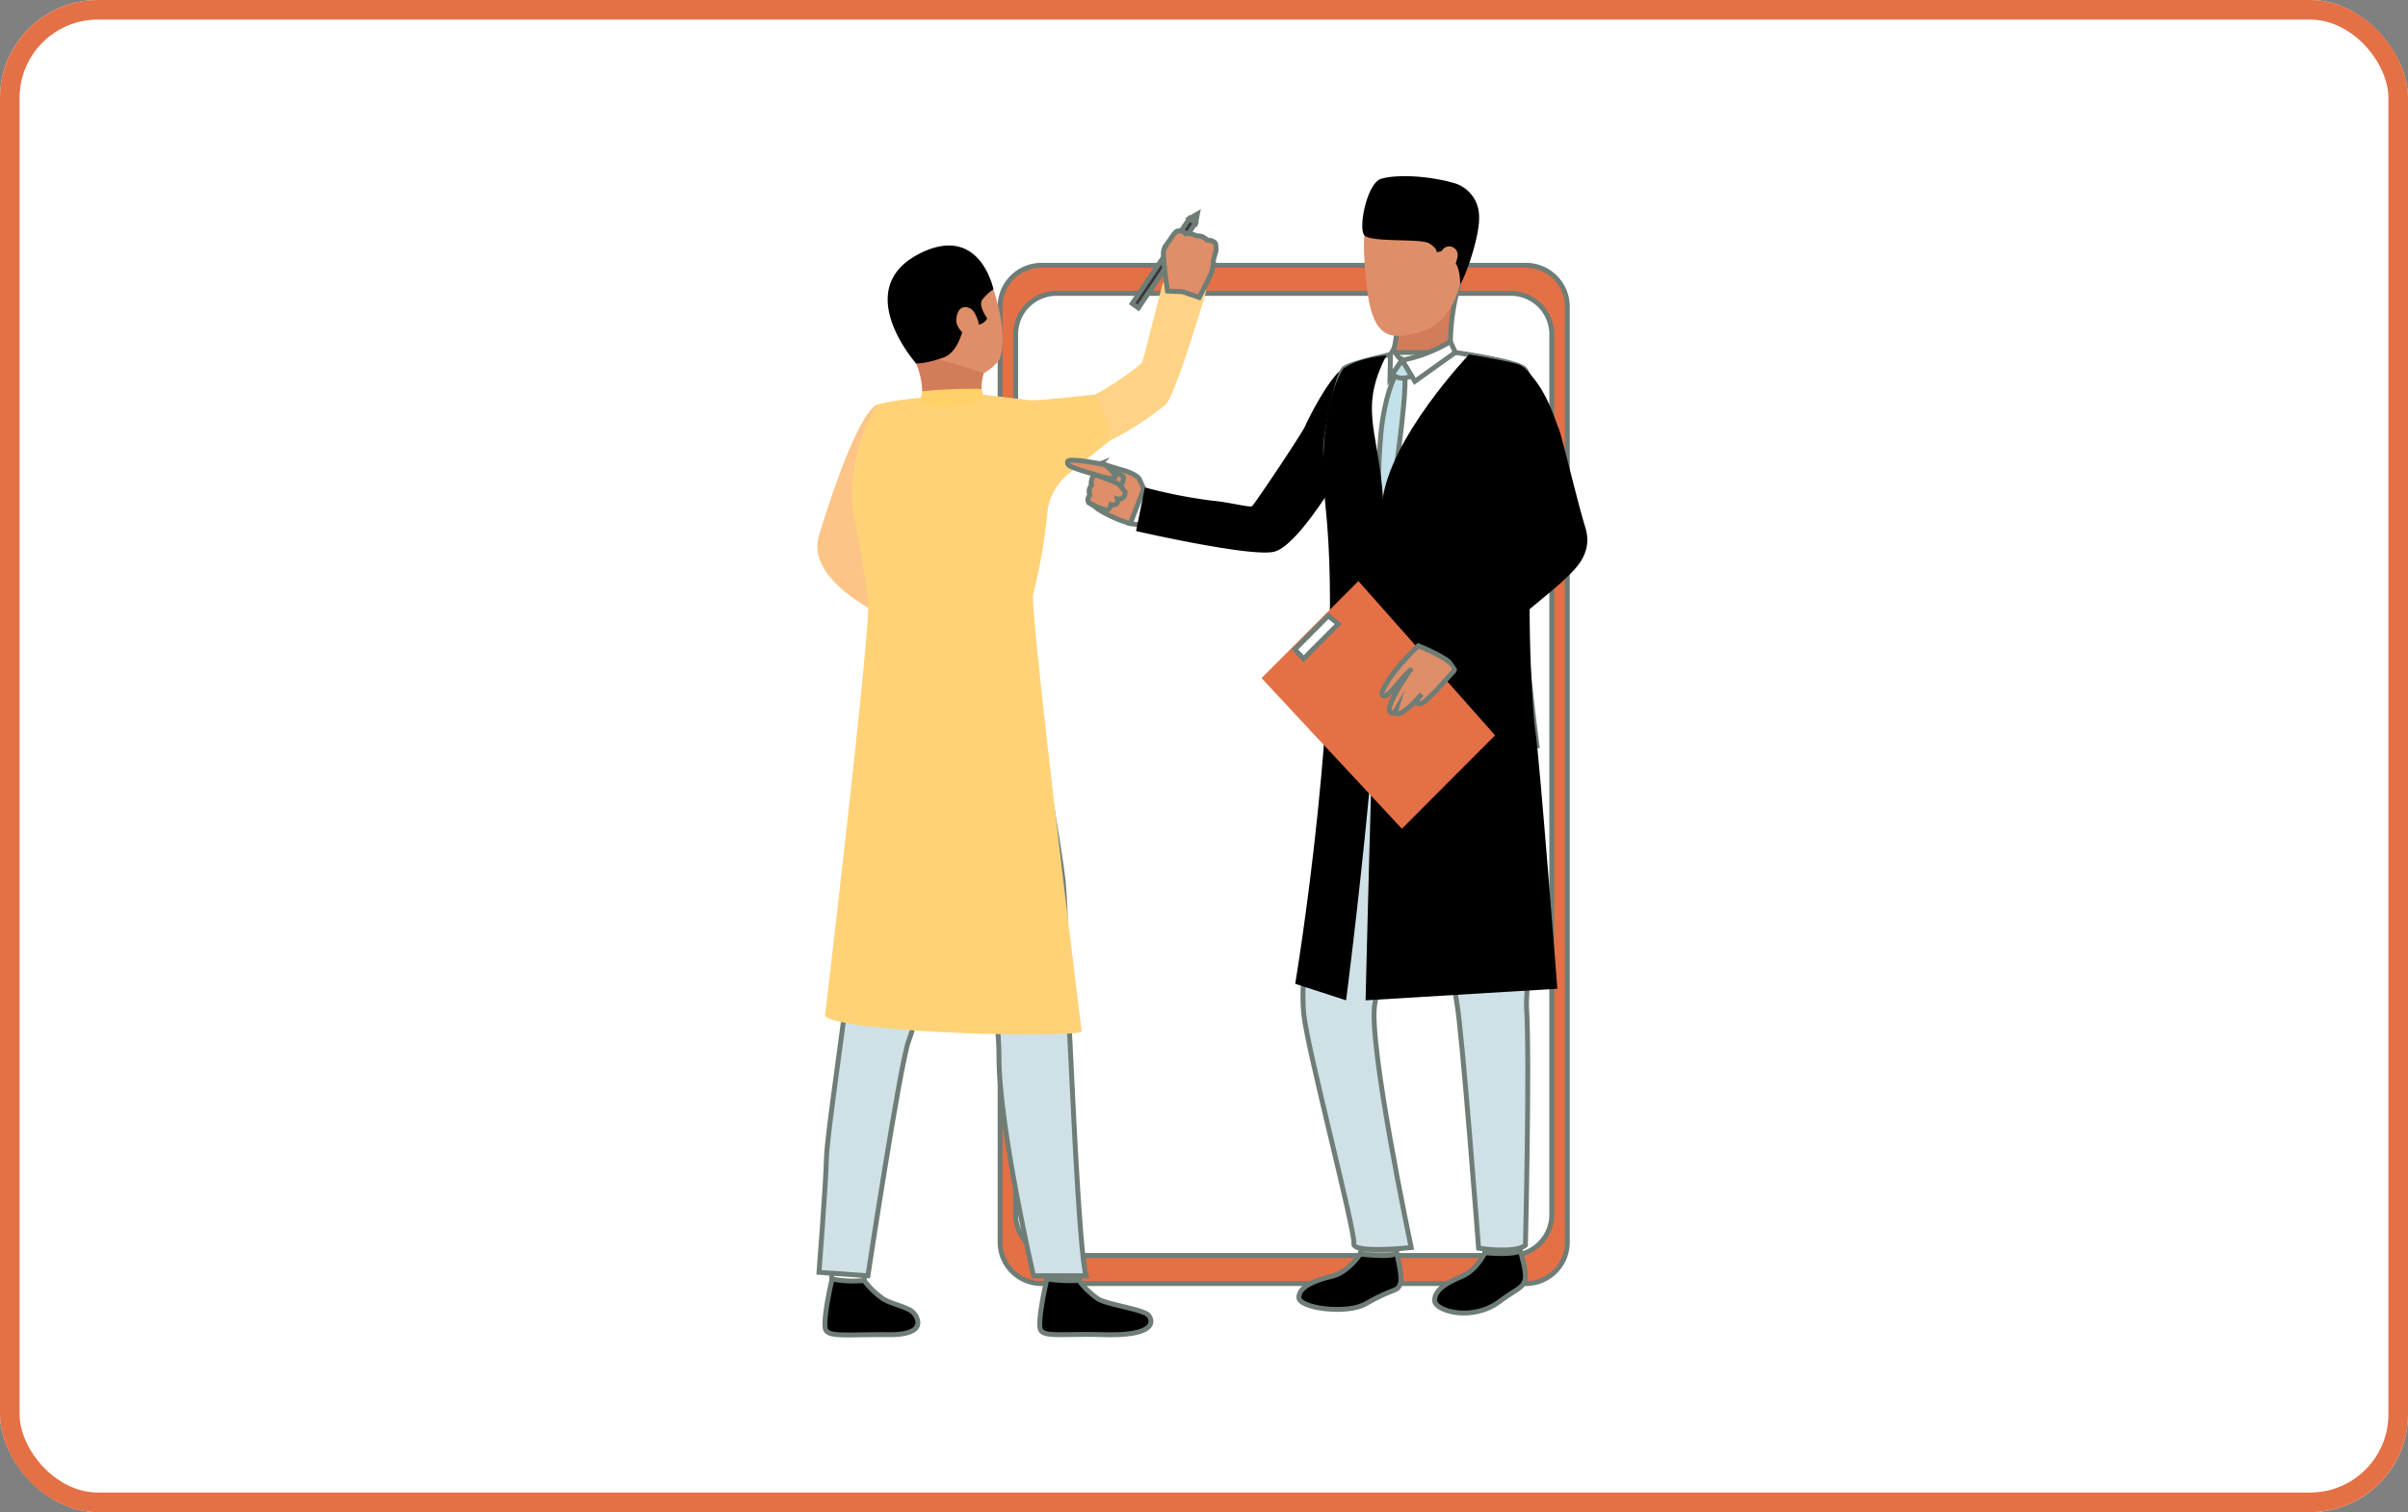 <svg xmlns="http://www.w3.org/2000/svg" width="492" height="309" viewBox="0 0 492 309">
  <rect x="0" y="0" width="492" height="309" fill="#808080" stroke="none"/>
  <g id="Group_513" data-name="Group 513" transform="translate(1464 3733)">
    <g id="Rectangle_71" data-name="Rectangle 71" transform="translate(-1464 -3733)" fill="#fff" stroke="#e47046" stroke-width="4">
      <rect width="492" height="309" rx="20" stroke="none"/>
      <rect x="2" y="2" width="488" height="305" rx="18" fill="none"/>
    </g>
    <g id="Group_510" data-name="Group 510" transform="translate(2685.494 1023.278)">
      <path id="Rectangle_126" data-name="Rectangle 126" d="M8.293,0H107.6a8.453,8.453,0,0,1,8.294,8.6V199.48a8.454,8.454,0,0,1-8.294,8.6H8.294A8.454,8.454,0,0,1,0,199.48V8.6A8.453,8.453,0,0,1,8.293,0Z" transform="translate(-3945.154 -4702.063)" fill="#e47046" stroke="#6e7d76" stroke-miterlimit="10" stroke-width="1"/>
      <path id="Rectangle_127" data-name="Rectangle 127" d="M8.195,0h93.145a8.353,8.353,0,0,1,8.195,8.5V188.1a8.353,8.353,0,0,1-8.195,8.5H8.194A8.352,8.352,0,0,1,0,188.1V8.5A8.353,8.353,0,0,1,8.195,0Z" transform="translate(-3941.974 -4696.324)" fill="#fff" stroke="#6e7d76" stroke-miterlimit="10" stroke-width="1"/>
      <g id="Group_220" data-name="Group 220" transform="translate(-3982.494 -4712.565)">
        <path id="Path_193" data-name="Path 193" d="M1273.905,1095.271s-3.742,0-11.909,26.723c-2.807,9.182,12.834,16.26,12.834,16.26Z" transform="translate(-1261.659 -1056.291)" fill="#fcc486"/>
        <g id="Group_192" data-name="Group 192" transform="translate(15.051 7.361)">
          <g id="Group_191" data-name="Group 191" transform="translate(0 0)">
            <path id="Path_179" data-name="Path 179" d="M1345.623,992.465s2.194-3.984-1.285-14.66c-3.366-10.325-15.014-9.389-18.716-2.774s-2.451,10.723,3,18.192S1343.359,995.88,1345.623,992.465Z" transform="translate(-1323.505 -970.047)" fill="#de8e68"/>
          </g>
        </g>
        <g id="Group_194" data-name="Group 194" transform="translate(2.539 212.892)">
          <g id="Group_193" data-name="Group 193" transform="translate(0 0)">
            <path id="Path_180" data-name="Path 180" d="M1279.667,1784.606s-.576,4.384-.647,5.043-6.413-.387-6.413-.387l-.513-5.219S1278.875,1783.988,1279.667,1784.606Z" transform="translate(-1272.094 -1784.041)" fill="none" stroke="#6e7d76" stroke-miterlimit="10" stroke-width="1"/>
          </g>
        </g>
        <g id="Group_196" data-name="Group 196" transform="translate(1.546 217.646)">
          <g id="Group_195" data-name="Group 195" transform="translate(0)">
            <path id="Path_181" data-name="Path 181" d="M1276,1803.166a17.779,17.779,0,0,0,3.952,3.793c1.943,1.151,5,1.608,6.145,2.8.829.86,3.02,4.565-5.049,4.49s-11.959.524-12.825-.9,1.251-10.483,1.251-10.483A21.461,21.461,0,0,0,1276,1803.166Z" transform="translate(-1268.014 -1802.869)" stroke="#6e7d76" stroke-miterlimit="10" stroke-width="1"/>
          </g>
        </g>
        <g id="Group_198" data-name="Group 198" transform="translate(46.438 212.892)">
          <g id="Group_197" data-name="Group 197" transform="translate(0 0)">
            <path id="Path_182" data-name="Path 182" d="M1460.051,1784.606s-.576,4.384-.647,5.043-6.413-.387-6.413-.387l-.513-5.219S1459.259,1783.988,1460.051,1784.606Z" transform="translate(-1452.478 -1784.041)" fill="none" stroke="#6e7d76" stroke-miterlimit="10" stroke-width="1"/>
          </g>
        </g>
        <g id="Group_200" data-name="Group 200" transform="translate(45.445 217.646)">
          <g id="Group_199" data-name="Group 199" transform="translate(0)">
            <path id="Path_183" data-name="Path 183" d="M1456.383,1803.166a17.776,17.776,0,0,0,3.951,3.793c1.943,1.151,9.093,2.1,10.242,3.29.829.86,2.208,4.324-9.145,4-8.067-.23-11.959.524-12.825-.9s1.251-10.483,1.251-10.483A32.3,32.3,0,0,0,1456.383,1803.166Z" transform="translate(-1448.397 -1802.869)" stroke="#6e7d76" stroke-miterlimit="10" stroke-width="1"/>
          </g>
        </g>
        <g id="Group_202" data-name="Group 202" transform="translate(0.336 104.287)">
          <g id="Group_201" data-name="Group 201" transform="translate(0)">
            <path id="Path_184" data-name="Path 184" d="M1274.951,1353.916s-3.251,10.481-2.824,19.513-1.681,18.916-2.543,28.351c-.961,10.519-4.894,35.421-5.037,41.048s-1.508,23.089-1.508,23.089l9.992.7s6.613-43.535,8.324-47.977,10.205-36.11,10.49-39.664S1274.951,1353.916,1274.951,1353.916Z" transform="translate(-1263.039 -1353.916)" fill="#cfe1e6" stroke="#6e7d76" stroke-miterlimit="10" stroke-width="1"/>
          </g>
        </g>
        <g id="Group_204" data-name="Group 204" transform="translate(12.247 100.971)">
          <g id="Group_203" data-name="Group 203" transform="translate(0 0)">
            <path id="Path_185" data-name="Path 185" d="M1344.627,1343.01s4.78,27.712,5.351,33.24.952,26.752,1.236,30.208,1.9,45.212,3.425,50.345H1343.9s-7.054-30.356-7.054-44.719-5.97-31.224-9.823-40.7-12.674-9.7-15.042-27.282C1311.983,1344.1,1341.421,1337.433,1344.627,1343.01Z" transform="translate(-1311.983 -1340.786)" fill="#cfe1e6" stroke="#6e7d76" stroke-miterlimit="10" stroke-width="1"/>
          </g>
        </g>
        <g id="Group_206" data-name="Group 206" transform="translate(20.025 29.331)">
          <g id="Group_205" data-name="Group 205" transform="translate(0 0)">
            <path id="Path_186" data-name="Path 186" d="M1357.9,1060.322s-.991,2.991,0,5.124-12.653.855-12.653.855a15.743,15.743,0,0,0-1.166-8.038C1342.3,1054.636,1357.9,1060.322,1357.9,1060.322Z" transform="translate(-1343.942 -1057.054)" fill="#d37c59"/>
          </g>
        </g>
        <g id="Group_208" data-name="Group 208" transform="translate(11.614 103.196)">
          <g id="Group_207" data-name="Group 207" transform="translate(0 0)">
            <path id="Path_187" data-name="Path 187" d="M1309.384,1352.969s4.906,5.229,33.716-.814l-.439-2.56-32.751,1.28Z" transform="translate(-1309.384 -1349.594)" fill="none" stroke="#6e7d76" stroke-miterlimit="10" stroke-width="1"/>
          </g>
        </g>
        <g id="Group_210" data-name="Group 210" transform="translate(7.516 13.976)">
          <g id="Group_209" data-name="Group 209" transform="translate(0 0)">
            <path id="Path_188" data-name="Path 188" d="M1364.5,997.858c-.876,3.473-3.471,11.239-4.257,13.673-.975,3.021-3.189,8.9-4.011,9.658a63.441,63.441,0,0,1-11.531,7.485,37.662,37.662,0,0,1-4.4,1.857,62.759,62.759,0,0,0-13.1,6.335h-34.662a45.324,45.324,0,0,1,4.359-14.932c2.642-.177,6.642-.669,8.644-.757a16.863,16.863,0,0,0,5.144-1.245l.882.063,2.667.2,6.836.493s5.04.53,6.477.815,11.134-1.8,13.12-2.008a3.612,3.612,0,0,0,.974-.309c2.933-1.276,9.527-6.019,9.77-6.644.274-.707,3.58-13.921,4.231-16.2C1355.8,995.832,1364.6,997.5,1364.5,997.858Z" transform="translate(-1292.543 -996.241)" fill="#fed385"/>
          </g>
        </g>
        <g id="Group_212" data-name="Group 212" transform="translate(1.55 36.917)">
          <g id="Group_211" data-name="Group 211" transform="translate(0 0)">
            <path id="Path_189" data-name="Path 189" d="M1273.685,1110.908v.012a183.041,183.041,0,0,1,3.184,18.664c.517,5.545-8.839,84.566-8.839,84.566,4.408,3.55,52.669,4.534,52.462,3.038s-10.714-86.429-9.892-89.309a114.082,114.082,0,0,0,2.879-16.649c.414-5.331,4.919-8.444,4.919-8.444l7.762-6.2c.779-3.948-3.062-9.492-3.062-9.492s-11.773,1.345-13.369,1.137c-1.321-.177-9.442-1.124-9.442-1.124a22.133,22.133,0,0,1-4.6,1,6.9,6.9,0,0,1-2.666-.2,1.653,1.653,0,0,1-.84-.486c0,.02-8.844.389-13.46,1.737A35.768,35.768,0,0,0,1273.685,1110.908Z" transform="translate(-1268.03 -1087.098)" fill="#ffd278"/>
          </g>
        </g>
        <g id="Group_214" data-name="Group 214" transform="translate(14.37 6.455)">
          <g id="Group_213" data-name="Group 213" transform="translate(0 0)">
            <path id="Path_190" data-name="Path 190" d="M1326.5,990.542s1.805.165,5.645-1.21,4.125-8.34,4.955-7.516a2.381,2.381,0,0,0,3.934-.474s-1.874-2.561-1.006-3.794a9.332,9.332,0,0,1,2.283-2.133s-2.7-13.5-14.988-7.351C1312.927,975.272,1326.5,990.542,1326.5,990.542Z" transform="translate(-1320.705 -966.458)"/>
          </g>
        </g>
        <g id="Group_216" data-name="Group 216" transform="translate(20.978 35.752)">
          <g id="Group_215" data-name="Group 215" transform="translate(0 0)">
            <path id="Path_191" data-name="Path 191" d="M1360.867,1084.457l-.433-1.953a96.21,96.21,0,0,0-12.122.479l-.45,2.333S1353.341,1087.894,1360.867,1084.457Z" transform="translate(-1347.861 -1082.484)" fill="#ffd167"/>
          </g>
        </g>
        <g id="Group_218" data-name="Group 218" transform="translate(28.384 19.046)">
          <g id="Group_217" data-name="Group 217" transform="translate(0 0)">
            <path id="Path_192" data-name="Path 192" d="M1381.959,1017.384c-.712-1.228-3.347-2.057-3.656,1.423-.24,2.7,4.706,5.643,4.753,3.13A7.79,7.79,0,0,0,1381.959,1017.384Z" transform="translate(-1378.294 -1016.323)" fill="#de8e68"/>
          </g>
        </g>
        <g id="Group_219" data-name="Group 219" transform="translate(64.028 0.921)">
          <path id="Rectangle_129" data-name="Rectangle 129" d="M.027.36,20.986,0l-.027,1.537L0,1.9Z" transform="translate(0 17.208) rotate(-55.055)" fill="#363636" stroke="#6e7d76" stroke-width="1"/>
        </g>
        <path id="Path_194" data-name="Path 194" d="M1561,957.265a4.81,4.81,0,0,1,.1,1.476s-.271.859-.428,1.481a4.478,4.478,0,0,0-.1.486,8.8,8.8,0,0,1-.495,2.66c-.45,1.111-2.416,4.865-2.416,4.865l-3.383-1.174-3.091-.13s-1.089-7.226-.785-8.31q.044-.155.1-.305a10.874,10.874,0,0,1,1.19-1.855c.086-.163,1.045-1.732,1.575-1.8a1.708,1.708,0,0,1,1.616.545,4.044,4.044,0,0,1,2.256.452,2.538,2.538,0,0,1,2.14.854S1560.643,956.507,1561,957.265Z" transform="translate(-1479.643 -951.161)" fill="#de8e68" stroke="#6e7d76" stroke-miterlimit="10" stroke-width="1"/>
        <path id="Path_195" data-name="Path 195" d="M1575.413,942.725l.357-1.834-1.6.932Z" transform="translate(-1498.116 -940.891)" fill="none" stroke="#6e7d76" stroke-miterlimit="10" stroke-width="1"/>
      </g>
      <g id="Group_380" data-name="Group 380" transform="translate(-3931.381 -4720.278)">
        <path id="Path_268" data-name="Path 268" d="M1837.607,1036.885a46.206,46.206,0,0,1,1.595-13.066c1.863-6.31-12.746,8.413-12.746,8.413.153.113.182.743.1,1.622a18.541,18.541,0,0,1-.469,2.608C1825.55,1038.572,1828.11,1041.226,1837.607,1036.885Z" transform="translate(-1759.378 -1001.214)" fill="#d37c59" stroke="#6e7d76" stroke-miterlimit="10" stroke-width="1"/>
        <g id="Group_363" data-name="Group 363" transform="translate(4.223 58.78)">
          <g id="Group_362" data-name="Group 362" transform="translate(0 0)">
            <path id="Path_253" data-name="Path 253" d="M1583.133,1178.958s-1.6-3.581-1.857-4.12-1.786-1.4-3.6-1.869c-1.761-.46-4.156-1.382-4.429-1.2a1.581,1.581,0,0,0-.92.991,3.365,3.365,0,0,0-.182,1.642,2.019,2.019,0,0,0-.59,1.813,1.777,1.777,0,0,0-.288,1.9,1.482,1.482,0,0,0-.312,1.562,12.571,12.571,0,0,1,1.851,1.3,26.073,26.073,0,0,0,6.638,2.98S1582.724,1183.84,1583.133,1178.958Z" transform="translate(-1570.83 -1171.741)" fill="#de8e68" stroke="#6e7d76" stroke-miterlimit="10" stroke-width="1"/>
          </g>
        </g>
        <g id="Group_365" data-name="Group 365" transform="translate(12.838 64.438)">
          <g id="Group_364" data-name="Group 364" transform="translate(0 0)">
            <path id="Path_254" data-name="Path 254" d="M1606.232,1200.7s3.9.707,5.227-.084-.218-4.914-.218-4.914l-2.471-1.55Z" transform="translate(-1606.232 -1194.148)" fill="#fff" stroke="#6e7d76" stroke-miterlimit="10" stroke-width="1"/>
          </g>
        </g>
        <g id="Group_369" data-name="Group 369" transform="translate(4.172 58.78)">
          <g id="Group_368" data-name="Group 368" transform="translate(0 0)">
            <path id="Path_256" data-name="Path 256" d="M1573.579,1171.935s4.262,2.148,4.014,2.9a1.235,1.235,0,0,1-.781.876l1.368,1.709a1.261,1.261,0,0,1-1.541,1.5s.426,1.524-1.323,1.152c0,0-.151,1.135-.991,1.112a15.5,15.5,0,0,1-3.527-1.524s-.521-.6.222-1.575a1.837,1.837,0,0,1,.308-1.936,2.794,2.794,0,0,1,.63-2.247,2.4,2.4,0,0,1,1.168-2.169S1573.4,1171.843,1573.579,1171.935Z" transform="translate(-1570.619 -1171.741)" fill="#de8e68" stroke="#6e7d76" stroke-miterlimit="10" stroke-width="1"/>
          </g>
        </g>
        <g id="Group_372" data-name="Group 372" transform="translate(5.399 58.776)">
          <path id="Path_258" data-name="Path 258" d="M1575.773,1173.9s4.866,1.727,5.2,2.145.956-1.425.649-1.761a36.33,36.33,0,0,0-4.512-2.548A1.667,1.667,0,0,0,1575.773,1173.9Z" transform="translate(-1575.664 -1171.725)" fill="#de8e68" stroke="#6e7d76" stroke-miterlimit="10" stroke-width="1"/>
        </g>
        <g id="Group_373" data-name="Group 373" transform="translate(0 58.039)">
          <path id="Path_259" data-name="Path 259" d="M1561.227,1169.763s-7.578-1.611-7.732-.653.579,1.119,6.789,3C1566.322,1173.938,1561.227,1169.763,1561.227,1169.763Z" transform="translate(-1553.477 -1168.807)" fill="#de8e68" stroke="#6e7d76" stroke-miterlimit="10" stroke-width="1"/>
        </g>
        <g id="Group_374" data-name="Group 374" transform="translate(47.27 219.563)">
          <path id="Path_260" data-name="Path 260" d="M1760.268,1809.2s-2.415,3.749-5.8,4.558-6.724,2.1-6.749,4.316,9.793,3.541,13.671,1.3c5.785-3.337,6.373-2.331,7.015-4s-.77-6.128-.729-6.659C1767.725,1808.062,1760.268,1809.2,1760.268,1809.2Z" transform="translate(-1747.717 -1808.514)" stroke="#6e7d76" stroke-miterlimit="10" stroke-width="1"/>
        </g>
        <g id="Group_375" data-name="Group 375" transform="translate(59.815 217.307)">
          <path id="Path_261" data-name="Path 261" d="M1799.648,1800.67a16.458,16.458,0,0,0-.375,1.849c.066.038,7.633.974,7.4-.479-.186-1.179-.451-2.46-.451-2.46Z" transform="translate(-1799.266 -1799.58)" fill="#9f9f9f" stroke="#6e7d76" stroke-miterlimit="10" stroke-width="1"/>
        </g>
        <g id="Group_376" data-name="Group 376" transform="translate(75.013 219.068)">
          <path id="Path_262" data-name="Path 262" d="M1871.994,1807.483s-1.722,3.586-4.666,4.807c-3.147,1.306-5.668,2.806-5.611,4.967s7.69,4.352,13.244.2c3.509-2.62,4.621-2.633,5.183-4.283s-.977-5.938-.957-6.457C1879.214,1806.079,1871.994,1807.483,1871.994,1807.483Z" transform="translate(-1861.717 -1806.553)" stroke="#6e7d76" stroke-miterlimit="10" stroke-width="1"/>
        </g>
        <g id="Group_377" data-name="Group 377" transform="translate(85.206 216.739)">
          <path id="Path_263" data-name="Path 263" d="M1903.6,1798.728a18.257,18.257,0,0,0,.086,1.862c.065.034,7.38.661,7.194-.763a12.046,12.046,0,0,0-.709-2.495Z" transform="translate(-1903.6 -1797.332)" fill="#9f9f9f" stroke="#6e7d76" stroke-miterlimit="10" stroke-width="1"/>
        </g>
        <g id="Group_378" data-name="Group 378" transform="translate(48.108 100.263)">
          <path id="Path_264" data-name="Path 264" d="M1761.438,1344.367s-6.795,31.1-8.347,40.573c-1.321,8.062-2.374,16.458-1.741,22.279.783,7.206,10.616,44.553,10.2,46.665s11.722.828,11.722.828-8.911-42.148-7.417-49.9c1.107-5.743,10.8-43.891,12.285-41.934s3.328,36,4.428,41.654,4.478,50.308,4.478,50.308,7.552,1.156,9.569-.616c0,0,.917-38.13.218-48.726-.268-4.038,4.559-48.417-1.631-66.283C1791.934,1329.772,1761.438,1344.367,1761.438,1344.367Z" transform="translate(-1751.16 -1336.034)" fill="#cfe1e6" stroke="#6e7d76" stroke-miterlimit="10" stroke-width="1"/>
        </g>
        <g id="Group_379" data-name="Group 379" transform="translate(14.008 38.479)">
          <path id="Path_265" data-name="Path 265" d="M1611.037,1125.38s23.542,5.416,28.226,4.219c2.166-.553,5.018-3.654,7.728-7.3.894-1.2,1.771-2.461,2.6-3.708a.008.008,0,0,0,0-.005c3.325-4.981,5.931-9.756,5.931-9.756s9.829-11.952,1.941-17.279c0,0-2.862-1.113-5.491,1.81s-5.717,9.039-6.407,10.6-10.344,16.006-10.844,16.332-4.719-.827-8.1-1.118a101.288,101.288,0,0,1-13.781-2.706Z" transform="translate(-1611.037 -1091.341)"/>
        </g>
        <path id="Path_266" data-name="Path 266" d="M1785.3,1081.6s-10.119,2.172-11.319,3.275c-1.3,1.175-3.6,12.673-3.74,15.876s1.22,16.583,2.523,21.566,1.063,29.523.24,36.428c0,0,20.374,6,40.406,3.3,0,0-3.358-25.818-2.556-32.646,1.028-8.747,3.5-28.9,3.5-28.9s-1.774-14.037-3.557-15.6-14.074-3.3-14.074-3.3Z" transform="translate(-1717.486 -1045.576)" fill="#fff" stroke="#6e7d76" stroke-miterlimit="10" stroke-width="1"/>
        <path id="Path_267" data-name="Path 267" d="M1813.76,951.269s-12.172-4.673-11.411,12.109,3.613,18.488,11.619,16.145,8.678-12.936,9.72-18.031S1817.74,952,1813.76,951.269Z" transform="translate(-1741.758 -947.71)" fill="#de8e68"/>
        <path id="Path_269" data-name="Path 269" d="M1820.97,961.051s.035-4.483-1.762-4.9a2.523,2.523,0,0,1-2.033-1.9l-1.032.248s.189-.789-1.524-1.831-11.961-.127-13.248-1.656.58-10.614,3.375-11.506,9.292-.81,15.224.92a7.084,7.084,0,0,1,4.846,6.681C1825.039,950.669,1822.432,958.62,1820.97,961.051Z" transform="translate(-1740.729 -938.946)"/>
        <path id="Path_271" data-name="Path 271" d="M1818.011,1099.334s-1.718,2.63-2.755,9.379-.86,18.379-.86,18.379l2.388.3s3.616-23.716,2.994-27.848Z" transform="translate(-1750.89 -1058.836)" fill="#c3e1ea" stroke="#6e7d76" stroke-miterlimit="10" stroke-width="1"/>
        <path id="Path_272" data-name="Path 272" d="M1864.39,996.763a1.735,1.735,0,0,1,3.262,1.052c-.31,2.345-2.82,5.955-3.828,5.278S1863.649,998.8,1864.39,996.763Z" transform="translate(-1787.946 -981.457)" fill="#de8e68"/>
        <path id="Path_273" data-name="Path 273" d="M1754.487,1086.659s-5.749,7.892-3.618,28.541c3.848,37.314-6.231,97.212-6.231,97.212l10.4,3.377s9.937-76.571,7.406-104.36c-1.153-12.664-4.576-16.878.823-27.428C1763.266,1084,1758.008,1084.277,1754.487,1086.659Z" transform="translate(-1698.117 -1047.374)"/>
        <path id="Path_274" data-name="Path 274" d="M1824.862,1083.311s-16.459,17.249-17.748,30.326-3.389,101.636-3.389,101.636l39.184-2.367s-3.6-46.749-4.48-52.6-2.7-39.426,1.269-55.007c2.13-8.371-.4-18.99-5.272-20.15S1824.862,1083.311,1824.862,1083.311Z" transform="translate(-1742.826 -1046.859)"/>
        <path id="Path_276" data-name="Path 276" d="M1716.4,1286.454l28.67,30.782,19.043-19.092-27.926-31.529Z" transform="translate(-1676.751 -1183.88)" fill="#e47046"/>
        <path id="Path_277" data-name="Path 277" d="M1727.541,1295.451,1753,1322.789l16.914-16.956-24.8-28Z" transform="translate(-1685.181 -1192.264)" fill="#e47046"/>
        <path id="Path_278" data-name="Path 278" d="M1746.093,1303.539l-1.787-1.919,6.837-6.855,2.054,1.652Z" transform="translate(-1697.866 -1204.922)" fill="#fff" stroke="#6e7d76" stroke-miterlimit="10" stroke-width="1"/>
        <path id="Path_279" data-name="Path 279" d="M1844.208,1072.822a29.874,29.874,0,0,1-9.878,3.807l2.614,4.326,8.279-5.915Z" transform="translate(-1765.982 -1039.019)" fill="#fff" stroke="#6e7d76" stroke-miterlimit="10" stroke-width="1"/>
        <path id="Path_280" data-name="Path 280" d="M1825.053,1078.548a4.425,4.425,0,0,0,1.643,2.361l-2.455,3.551.09-4.709Z" transform="translate(-1758.349 -1043.299)" fill="#fff" stroke="#6e7d76" stroke-miterlimit="10" stroke-width="1"/>
        <path id="Path_281" data-name="Path 281" d="M1828.289,1087.9l-1.944,2.812s1.229,1.614,3.879.391Z" transform="translate(-1759.94 -1050.29)" fill="#c3e1ea" stroke="#6e7d76" stroke-miterlimit="10" stroke-width="1"/>
        <path id="Path_284" data-name="Path 284" d="M1851.391,1310.461a2.652,2.652,0,0,1-1.126,1.16c-1.214.506-3.154-.3-3.9,1.505s4.089,6.033,5.3,6.253,2.932-1.84,4.052-5.813S1851.391,1310.461,1851.391,1310.461Z" transform="translate(-1775.025 -1216.595)"/>
        <path id="Path_285" data-name="Path 285" d="M1824.935,1319.017a54.308,54.308,0,0,0-4.144,4.39c-1.807,2.156-3.546,5.051-3.236,5.6.691,1.214,2.372-1.5,4.3-3.505a18.779,18.779,0,0,1,1.485-1.524s0-.2-1.55,2.226c-1.67,2.6-3.125,5.46-2.73,6.094.192.308.971,1.064,1.343-.181-.334.582-.393.439-.17.616,1.155.914,4.189-2.492,5.394-3.845-.919,1.045-1.483,1.92-.441,2.008,1.192.1,5.269-4.925,6.9-6.573C1833.867,1322.524,1824.935,1319.017,1824.935,1319.017Z" transform="translate(-1753.262 -1223.05)" fill="#de8e68" stroke="#6e7d76" stroke-miterlimit="10" stroke-width="1"/>
        <path id="Path_286" data-name="Path 286" d="M1872.794,1093.806c-1.327.533-1.828,2.977-1.284,10.059a24.423,24.423,0,0,0,3.844,11.978c.9,1.638,5.827,11.736,4.942,13.064s-9.257,9.9-9.742,10.595-9.83,9.476-9.83,9.476l4.759,6.9s20.181-16.355,21.756-17.988,6.281-5.064,4.54-10.768c-1.769-5.8-4.949-19.37-5.514-20.432S1881.568,1090.283,1872.794,1093.806Z" transform="translate(-1785.953 -1055.231)"/>
      </g>
    </g>
  </g>
</svg>
